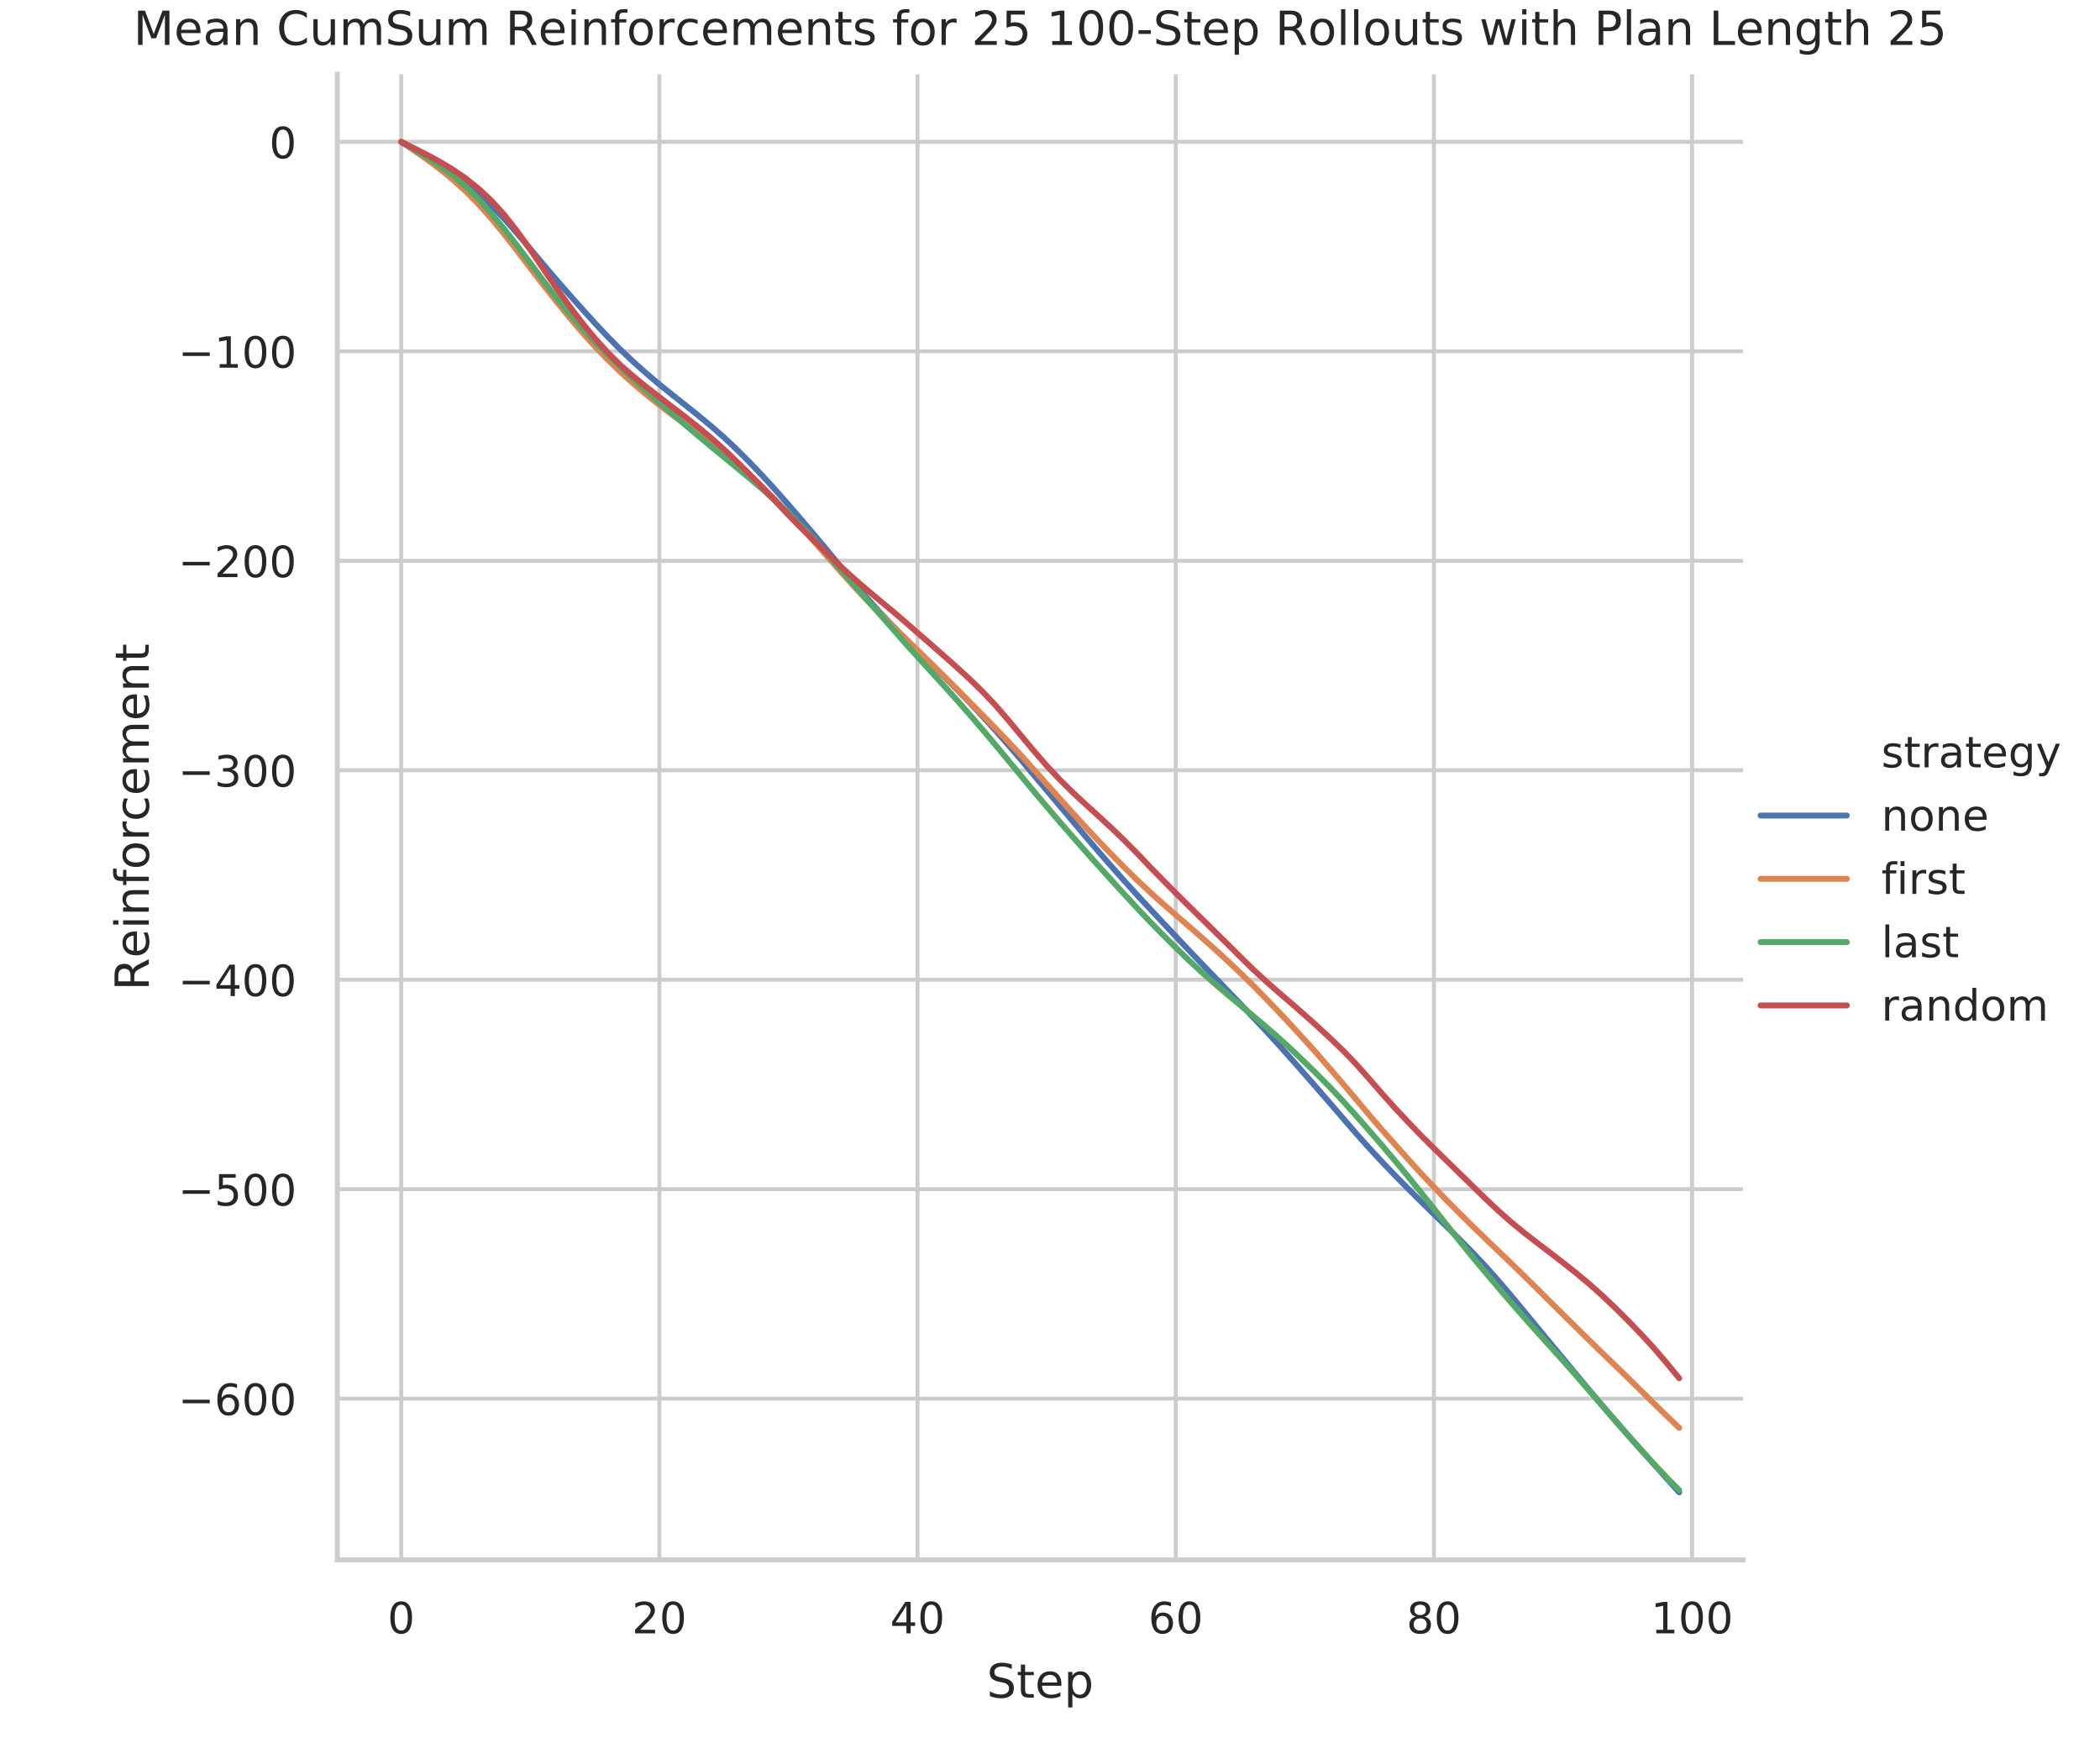 <?xml version="1.0" encoding="utf-8" standalone="no"?>
<!DOCTYPE svg PUBLIC "-//W3C//DTD SVG 1.1//EN"
  "http://www.w3.org/Graphics/SVG/1.1/DTD/svg11.dtd">
<!-- Created with matplotlib (https://matplotlib.org/) -->
<svg height="360pt" version="1.1" viewBox="0 0 428.555 360" width="428.555pt" xmlns="http://www.w3.org/2000/svg" xmlns:xlink="http://www.w3.org/1999/xlink">
 <defs>
  <style type="text/css">
*{stroke-linecap:butt;stroke-linejoin:round;}
  </style>
 </defs>
 <g id="figure_1">
  <g id="patch_1">
   <path d="M 0 360 
L 428.555 360 
L 428.555 0 
L 0 0 
z
" style="fill:#ffffff;"/>
  </g>
  <g id="axes_1">
   <g id="patch_2">
    <path d="M 68.836 318.332 
L 355.714 318.332 
L 355.714 15.168 
L 68.836 15.168 
z
" style="fill:#ffffff;"/>
   </g>
   <g id="matplotlib.axis_1">
    <g id="xtick_1">
     <g id="line2d_1">
      <path clip-path="url(#pf1ec1129c6)" d="M 81.876 318.332 
L 81.876 15.168 
" style="fill:none;stroke:#cccccc;stroke-linecap:round;stroke-width:0.8;"/>
     </g>
     <g id="text_1">
      <!-- 0 -->
      <defs>
       <path d="M 31.781 66.406 
Q 24.172 66.406 20.328 58.906 
Q 16.5 51.422 16.5 36.375 
Q 16.5 21.391 20.328 13.891 
Q 24.172 6.391 31.781 6.391 
Q 39.453 6.391 43.281 13.891 
Q 47.125 21.391 47.125 36.375 
Q 47.125 51.422 43.281 58.906 
Q 39.453 66.406 31.781 66.406 
z
M 31.781 74.219 
Q 44.047 74.219 50.516 64.516 
Q 56.984 54.828 56.984 36.375 
Q 56.984 17.969 50.516 8.266 
Q 44.047 -1.422 31.781 -1.422 
Q 19.531 -1.422 13.062 8.266 
Q 6.594 17.969 6.594 36.375 
Q 6.594 54.828 13.062 64.516 
Q 19.531 74.219 31.781 74.219 
z
" id="DejaVuSans-48"/>
      </defs>
      <g style="fill:#262626;" transform="translate(79.076 333.319)scale(0.088 -0.088)">
       <use xlink:href="#DejaVuSans-48"/>
      </g>
     </g>
    </g>
    <g id="xtick_2">
     <g id="line2d_2">
      <path clip-path="url(#pf1ec1129c6)" d="M 134.562 318.332 
L 134.562 15.168 
" style="fill:none;stroke:#cccccc;stroke-linecap:round;stroke-width:0.8;"/>
     </g>
     <g id="text_2">
      <!-- 20 -->
      <defs>
       <path d="M 19.188 8.297 
L 53.609 8.297 
L 53.609 0 
L 7.328 0 
L 7.328 8.297 
Q 12.938 14.109 22.625 23.891 
Q 32.328 33.688 34.812 36.531 
Q 39.547 41.844 41.422 45.531 
Q 43.312 49.219 43.312 52.781 
Q 43.312 58.594 39.234 62.25 
Q 35.156 65.922 28.609 65.922 
Q 23.969 65.922 18.812 64.312 
Q 13.672 62.703 7.812 59.422 
L 7.812 69.391 
Q 13.766 71.781 18.938 73 
Q 24.125 74.219 28.422 74.219 
Q 39.75 74.219 46.484 68.547 
Q 53.219 62.891 53.219 53.422 
Q 53.219 48.922 51.531 44.891 
Q 49.859 40.875 45.406 35.406 
Q 44.188 33.984 37.641 27.219 
Q 31.109 20.453 19.188 8.297 
z
" id="DejaVuSans-50"/>
      </defs>
      <g style="fill:#262626;" transform="translate(128.963 333.319)scale(0.088 -0.088)">
       <use xlink:href="#DejaVuSans-50"/>
       <use x="63.623" xlink:href="#DejaVuSans-48"/>
      </g>
     </g>
    </g>
    <g id="xtick_3">
     <g id="line2d_3">
      <path clip-path="url(#pf1ec1129c6)" d="M 187.249 318.332 
L 187.249 15.168 
" style="fill:none;stroke:#cccccc;stroke-linecap:round;stroke-width:0.8;"/>
     </g>
     <g id="text_3">
      <!-- 40 -->
      <defs>
       <path d="M 37.797 64.312 
L 12.891 25.391 
L 37.797 25.391 
z
M 35.203 72.906 
L 47.609 72.906 
L 47.609 25.391 
L 58.016 25.391 
L 58.016 17.188 
L 47.609 17.188 
L 47.609 0 
L 37.797 0 
L 37.797 17.188 
L 4.891 17.188 
L 4.891 26.703 
z
" id="DejaVuSans-52"/>
      </defs>
      <g style="fill:#262626;" transform="translate(181.65 333.319)scale(0.088 -0.088)">
       <use xlink:href="#DejaVuSans-52"/>
       <use x="63.623" xlink:href="#DejaVuSans-48"/>
      </g>
     </g>
    </g>
    <g id="xtick_4">
     <g id="line2d_4">
      <path clip-path="url(#pf1ec1129c6)" d="M 239.936 318.332 
L 239.936 15.168 
" style="fill:none;stroke:#cccccc;stroke-linecap:round;stroke-width:0.8;"/>
     </g>
     <g id="text_4">
      <!-- 60 -->
      <defs>
       <path d="M 33.016 40.375 
Q 26.375 40.375 22.484 35.828 
Q 18.609 31.297 18.609 23.391 
Q 18.609 15.531 22.484 10.953 
Q 26.375 6.391 33.016 6.391 
Q 39.656 6.391 43.531 10.953 
Q 47.406 15.531 47.406 23.391 
Q 47.406 31.297 43.531 35.828 
Q 39.656 40.375 33.016 40.375 
z
M 52.594 71.297 
L 52.594 62.312 
Q 48.875 64.062 45.094 64.984 
Q 41.312 65.922 37.594 65.922 
Q 27.828 65.922 22.672 59.328 
Q 17.531 52.734 16.797 39.406 
Q 19.672 43.656 24.016 45.922 
Q 28.375 48.188 33.594 48.188 
Q 44.578 48.188 50.953 41.516 
Q 57.328 34.859 57.328 23.391 
Q 57.328 12.156 50.688 5.359 
Q 44.047 -1.422 33.016 -1.422 
Q 20.359 -1.422 13.672 8.266 
Q 6.984 17.969 6.984 36.375 
Q 6.984 53.656 15.188 63.938 
Q 23.391 74.219 37.203 74.219 
Q 40.922 74.219 44.703 73.484 
Q 48.484 72.75 52.594 71.297 
z
" id="DejaVuSans-54"/>
      </defs>
      <g style="fill:#262626;" transform="translate(234.337 333.319)scale(0.088 -0.088)">
       <use xlink:href="#DejaVuSans-54"/>
       <use x="63.623" xlink:href="#DejaVuSans-48"/>
      </g>
     </g>
    </g>
    <g id="xtick_5">
     <g id="line2d_5">
      <path clip-path="url(#pf1ec1129c6)" d="M 292.622 318.332 
L 292.622 15.168 
" style="fill:none;stroke:#cccccc;stroke-linecap:round;stroke-width:0.8;"/>
     </g>
     <g id="text_5">
      <!-- 80 -->
      <defs>
       <path d="M 31.781 34.625 
Q 24.75 34.625 20.719 30.859 
Q 16.703 27.094 16.703 20.516 
Q 16.703 13.922 20.719 10.156 
Q 24.75 6.391 31.781 6.391 
Q 38.812 6.391 42.859 10.172 
Q 46.922 13.969 46.922 20.516 
Q 46.922 27.094 42.891 30.859 
Q 38.875 34.625 31.781 34.625 
z
M 21.922 38.812 
Q 15.578 40.375 12.031 44.719 
Q 8.5 49.078 8.5 55.328 
Q 8.5 64.062 14.719 69.141 
Q 20.953 74.219 31.781 74.219 
Q 42.672 74.219 48.875 69.141 
Q 55.078 64.062 55.078 55.328 
Q 55.078 49.078 51.531 44.719 
Q 48 40.375 41.703 38.812 
Q 48.828 37.156 52.797 32.312 
Q 56.781 27.484 56.781 20.516 
Q 56.781 9.906 50.312 4.234 
Q 43.844 -1.422 31.781 -1.422 
Q 19.734 -1.422 13.25 4.234 
Q 6.781 9.906 6.781 20.516 
Q 6.781 27.484 10.781 32.312 
Q 14.797 37.156 21.922 38.812 
z
M 18.312 54.391 
Q 18.312 48.734 21.844 45.562 
Q 25.391 42.391 31.781 42.391 
Q 38.141 42.391 41.719 45.562 
Q 45.312 48.734 45.312 54.391 
Q 45.312 60.062 41.719 63.234 
Q 38.141 66.406 31.781 66.406 
Q 25.391 66.406 21.844 63.234 
Q 18.312 60.062 18.312 54.391 
z
" id="DejaVuSans-56"/>
      </defs>
      <g style="fill:#262626;" transform="translate(287.023 333.319)scale(0.088 -0.088)">
       <use xlink:href="#DejaVuSans-56"/>
       <use x="63.623" xlink:href="#DejaVuSans-48"/>
      </g>
     </g>
    </g>
    <g id="xtick_6">
     <g id="line2d_6">
      <path clip-path="url(#pf1ec1129c6)" d="M 345.309 318.332 
L 345.309 15.168 
" style="fill:none;stroke:#cccccc;stroke-linecap:round;stroke-width:0.8;"/>
     </g>
     <g id="text_6">
      <!-- 100 -->
      <defs>
       <path d="M 12.406 8.297 
L 28.516 8.297 
L 28.516 63.922 
L 10.984 60.406 
L 10.984 69.391 
L 28.422 72.906 
L 38.281 72.906 
L 38.281 8.297 
L 54.391 8.297 
L 54.391 0 
L 12.406 0 
z
" id="DejaVuSans-49"/>
      </defs>
      <g style="fill:#262626;" transform="translate(336.91 333.319)scale(0.088 -0.088)">
       <use xlink:href="#DejaVuSans-49"/>
       <use x="63.623" xlink:href="#DejaVuSans-48"/>
       <use x="127.246" xlink:href="#DejaVuSans-48"/>
      </g>
     </g>
    </g>
    <g id="text_7">
     <!-- Step -->
     <defs>
      <path d="M 53.516 70.516 
L 53.516 60.891 
Q 47.906 63.578 42.922 64.891 
Q 37.938 66.219 33.297 66.219 
Q 25.25 66.219 20.875 63.094 
Q 16.5 59.969 16.5 54.203 
Q 16.5 49.359 19.406 46.891 
Q 22.312 44.438 30.422 42.922 
L 36.375 41.703 
Q 47.406 39.594 52.656 34.297 
Q 57.906 29 57.906 20.125 
Q 57.906 9.516 50.797 4.047 
Q 43.703 -1.422 29.984 -1.422 
Q 24.812 -1.422 18.969 -0.25 
Q 13.141 0.922 6.891 3.219 
L 6.891 13.375 
Q 12.891 10.016 18.656 8.297 
Q 24.422 6.594 29.984 6.594 
Q 38.422 6.594 43.016 9.906 
Q 47.609 13.234 47.609 19.391 
Q 47.609 24.75 44.312 27.781 
Q 41.016 30.812 33.5 32.328 
L 27.484 33.5 
Q 16.453 35.688 11.516 40.375 
Q 6.594 45.062 6.594 53.422 
Q 6.594 63.094 13.406 68.656 
Q 20.219 74.219 32.172 74.219 
Q 37.312 74.219 42.625 73.281 
Q 47.953 72.359 53.516 70.516 
z
" id="DejaVuSans-83"/>
      <path d="M 18.312 70.219 
L 18.312 54.688 
L 36.812 54.688 
L 36.812 47.703 
L 18.312 47.703 
L 18.312 18.016 
Q 18.312 11.328 20.141 9.422 
Q 21.969 7.516 27.594 7.516 
L 36.812 7.516 
L 36.812 0 
L 27.594 0 
Q 17.188 0 13.234 3.875 
Q 9.281 7.766 9.281 18.016 
L 9.281 47.703 
L 2.688 47.703 
L 2.688 54.688 
L 9.281 54.688 
L 9.281 70.219 
z
" id="DejaVuSans-116"/>
      <path d="M 56.203 29.594 
L 56.203 25.203 
L 14.891 25.203 
Q 15.484 15.922 20.484 11.062 
Q 25.484 6.203 34.422 6.203 
Q 39.594 6.203 44.453 7.469 
Q 49.312 8.734 54.109 11.281 
L 54.109 2.781 
Q 49.266 0.734 44.188 -0.344 
Q 39.109 -1.422 33.891 -1.422 
Q 20.797 -1.422 13.156 6.188 
Q 5.516 13.812 5.516 26.812 
Q 5.516 40.234 12.766 48.109 
Q 20.016 56 32.328 56 
Q 43.359 56 49.781 48.891 
Q 56.203 41.797 56.203 29.594 
z
M 47.219 32.234 
Q 47.125 39.594 43.094 43.984 
Q 39.062 48.391 32.422 48.391 
Q 24.906 48.391 20.391 44.141 
Q 15.875 39.891 15.188 32.172 
z
" id="DejaVuSans-101"/>
      <path d="M 18.109 8.203 
L 18.109 -20.797 
L 9.078 -20.797 
L 9.078 54.688 
L 18.109 54.688 
L 18.109 46.391 
Q 20.953 51.266 25.266 53.625 
Q 29.594 56 35.594 56 
Q 45.562 56 51.781 48.094 
Q 58.016 40.188 58.016 27.297 
Q 58.016 14.406 51.781 6.484 
Q 45.562 -1.422 35.594 -1.422 
Q 29.594 -1.422 25.266 0.953 
Q 20.953 3.328 18.109 8.203 
z
M 48.688 27.297 
Q 48.688 37.203 44.609 42.844 
Q 40.531 48.484 33.406 48.484 
Q 26.266 48.484 22.188 42.844 
Q 18.109 37.203 18.109 27.297 
Q 18.109 17.391 22.188 11.75 
Q 26.266 6.109 33.406 6.109 
Q 40.531 6.109 44.609 11.75 
Q 48.688 17.391 48.688 27.297 
z
" id="DejaVuSans-112"/>
     </defs>
     <g style="fill:#262626;" transform="translate(201.345 346.443)scale(0.096 -0.096)">
      <use xlink:href="#DejaVuSans-83"/>
      <use x="63.477" xlink:href="#DejaVuSans-116"/>
      <use x="102.686" xlink:href="#DejaVuSans-101"/>
      <use x="164.209" xlink:href="#DejaVuSans-112"/>
     </g>
    </g>
   </g>
   <g id="matplotlib.axis_2">
    <g id="ytick_1">
     <g id="line2d_7">
      <path clip-path="url(#pf1ec1129c6)" d="M 68.836 285.423 
L 355.714 285.423 
" style="fill:none;stroke:#cccccc;stroke-linecap:round;stroke-width:0.8;"/>
     </g>
     <g id="text_8">
      <!-- −600 -->
      <defs>
       <path d="M 10.594 35.5 
L 73.188 35.5 
L 73.188 27.203 
L 10.594 27.203 
z
" id="DejaVuSans-8722"/>
      </defs>
      <g style="fill:#262626;" transform="translate(36.365 288.766)scale(0.088 -0.088)">
       <use xlink:href="#DejaVuSans-8722"/>
       <use x="83.789" xlink:href="#DejaVuSans-54"/>
       <use x="147.412" xlink:href="#DejaVuSans-48"/>
       <use x="211.035" xlink:href="#DejaVuSans-48"/>
      </g>
     </g>
    </g>
    <g id="ytick_2">
     <g id="line2d_8">
      <path clip-path="url(#pf1ec1129c6)" d="M 68.836 242.677 
L 355.714 242.677 
" style="fill:none;stroke:#cccccc;stroke-linecap:round;stroke-width:0.8;"/>
     </g>
     <g id="text_9">
      <!-- −500 -->
      <defs>
       <path d="M 10.797 72.906 
L 49.516 72.906 
L 49.516 64.594 
L 19.828 64.594 
L 19.828 46.734 
Q 21.969 47.469 24.109 47.828 
Q 26.266 48.188 28.422 48.188 
Q 40.625 48.188 47.75 41.5 
Q 54.891 34.812 54.891 23.391 
Q 54.891 11.625 47.562 5.094 
Q 40.234 -1.422 26.906 -1.422 
Q 22.312 -1.422 17.547 -0.641 
Q 12.797 0.141 7.719 1.703 
L 7.719 11.625 
Q 12.109 9.234 16.797 8.062 
Q 21.484 6.891 26.703 6.891 
Q 35.156 6.891 40.078 11.328 
Q 45.016 15.766 45.016 23.391 
Q 45.016 31 40.078 35.438 
Q 35.156 39.891 26.703 39.891 
Q 22.75 39.891 18.812 39.016 
Q 14.891 38.141 10.797 36.281 
z
" id="DejaVuSans-53"/>
      </defs>
      <g style="fill:#262626;" transform="translate(36.365 246.021)scale(0.088 -0.088)">
       <use xlink:href="#DejaVuSans-8722"/>
       <use x="83.789" xlink:href="#DejaVuSans-53"/>
       <use x="147.412" xlink:href="#DejaVuSans-48"/>
       <use x="211.035" xlink:href="#DejaVuSans-48"/>
      </g>
     </g>
    </g>
    <g id="ytick_3">
     <g id="line2d_9">
      <path clip-path="url(#pf1ec1129c6)" d="M 68.836 199.931 
L 355.714 199.931 
" style="fill:none;stroke:#cccccc;stroke-linecap:round;stroke-width:0.8;"/>
     </g>
     <g id="text_10">
      <!-- −400 -->
      <g style="fill:#262626;" transform="translate(36.365 203.275)scale(0.088 -0.088)">
       <use xlink:href="#DejaVuSans-8722"/>
       <use x="83.789" xlink:href="#DejaVuSans-52"/>
       <use x="147.412" xlink:href="#DejaVuSans-48"/>
       <use x="211.035" xlink:href="#DejaVuSans-48"/>
      </g>
     </g>
    </g>
    <g id="ytick_4">
     <g id="line2d_10">
      <path clip-path="url(#pf1ec1129c6)" d="M 68.836 157.186 
L 355.714 157.186 
" style="fill:none;stroke:#cccccc;stroke-linecap:round;stroke-width:0.8;"/>
     </g>
     <g id="text_11">
      <!-- −300 -->
      <defs>
       <path d="M 40.578 39.312 
Q 47.656 37.797 51.625 33 
Q 55.609 28.219 55.609 21.188 
Q 55.609 10.406 48.188 4.484 
Q 40.766 -1.422 27.094 -1.422 
Q 22.516 -1.422 17.656 -0.516 
Q 12.797 0.391 7.625 2.203 
L 7.625 11.719 
Q 11.719 9.328 16.594 8.109 
Q 21.484 6.891 26.812 6.891 
Q 36.078 6.891 40.938 10.547 
Q 45.797 14.203 45.797 21.188 
Q 45.797 27.641 41.281 31.266 
Q 36.766 34.906 28.719 34.906 
L 20.219 34.906 
L 20.219 43.016 
L 29.109 43.016 
Q 36.375 43.016 40.234 45.922 
Q 44.094 48.828 44.094 54.297 
Q 44.094 59.906 40.109 62.906 
Q 36.141 65.922 28.719 65.922 
Q 24.656 65.922 20.016 65.031 
Q 15.375 64.156 9.812 62.312 
L 9.812 71.094 
Q 15.438 72.656 20.344 73.438 
Q 25.25 74.219 29.594 74.219 
Q 40.828 74.219 47.359 69.109 
Q 53.906 64.016 53.906 55.328 
Q 53.906 49.266 50.438 45.094 
Q 46.969 40.922 40.578 39.312 
z
" id="DejaVuSans-51"/>
      </defs>
      <g style="fill:#262626;" transform="translate(36.365 160.529)scale(0.088 -0.088)">
       <use xlink:href="#DejaVuSans-8722"/>
       <use x="83.789" xlink:href="#DejaVuSans-51"/>
       <use x="147.412" xlink:href="#DejaVuSans-48"/>
       <use x="211.035" xlink:href="#DejaVuSans-48"/>
      </g>
     </g>
    </g>
    <g id="ytick_5">
     <g id="line2d_11">
      <path clip-path="url(#pf1ec1129c6)" d="M 68.836 114.44 
L 355.714 114.44 
" style="fill:none;stroke:#cccccc;stroke-linecap:round;stroke-width:0.8;"/>
     </g>
     <g id="text_12">
      <!-- −200 -->
      <g style="fill:#262626;" transform="translate(36.365 117.783)scale(0.088 -0.088)">
       <use xlink:href="#DejaVuSans-8722"/>
       <use x="83.789" xlink:href="#DejaVuSans-50"/>
       <use x="147.412" xlink:href="#DejaVuSans-48"/>
       <use x="211.035" xlink:href="#DejaVuSans-48"/>
      </g>
     </g>
    </g>
    <g id="ytick_6">
     <g id="line2d_12">
      <path clip-path="url(#pf1ec1129c6)" d="M 68.836 71.694 
L 355.714 71.694 
" style="fill:none;stroke:#cccccc;stroke-linecap:round;stroke-width:0.8;"/>
     </g>
     <g id="text_13">
      <!-- −100 -->
      <g style="fill:#262626;" transform="translate(36.365 75.037)scale(0.088 -0.088)">
       <use xlink:href="#DejaVuSans-8722"/>
       <use x="83.789" xlink:href="#DejaVuSans-49"/>
       <use x="147.412" xlink:href="#DejaVuSans-48"/>
       <use x="211.035" xlink:href="#DejaVuSans-48"/>
      </g>
     </g>
    </g>
    <g id="ytick_7">
     <g id="line2d_13">
      <path clip-path="url(#pf1ec1129c6)" d="M 68.836 28.948 
L 355.714 28.948 
" style="fill:none;stroke:#cccccc;stroke-linecap:round;stroke-width:0.8;"/>
     </g>
     <g id="text_14">
      <!-- 0 -->
      <g style="fill:#262626;" transform="translate(54.937 32.291)scale(0.088 -0.088)">
       <use xlink:href="#DejaVuSans-48"/>
      </g>
     </g>
    </g>
    <g id="text_15">
     <!-- Reinforcement -->
     <defs>
      <path d="M 44.391 34.188 
Q 47.562 33.109 50.562 29.594 
Q 53.562 26.078 56.594 19.922 
L 66.609 0 
L 56 0 
L 46.688 18.703 
Q 43.062 26.031 39.672 28.422 
Q 36.281 30.812 30.422 30.812 
L 19.672 30.812 
L 19.672 0 
L 9.812 0 
L 9.812 72.906 
L 32.078 72.906 
Q 44.578 72.906 50.734 67.672 
Q 56.891 62.453 56.891 51.906 
Q 56.891 45.016 53.688 40.469 
Q 50.484 35.938 44.391 34.188 
z
M 19.672 64.797 
L 19.672 38.922 
L 32.078 38.922 
Q 39.203 38.922 42.844 42.219 
Q 46.484 45.516 46.484 51.906 
Q 46.484 58.297 42.844 61.547 
Q 39.203 64.797 32.078 64.797 
z
" id="DejaVuSans-82"/>
      <path d="M 9.422 54.688 
L 18.406 54.688 
L 18.406 0 
L 9.422 0 
z
M 9.422 75.984 
L 18.406 75.984 
L 18.406 64.594 
L 9.422 64.594 
z
" id="DejaVuSans-105"/>
      <path d="M 54.891 33.016 
L 54.891 0 
L 45.906 0 
L 45.906 32.719 
Q 45.906 40.484 42.875 44.328 
Q 39.844 48.188 33.797 48.188 
Q 26.516 48.188 22.312 43.547 
Q 18.109 38.922 18.109 30.906 
L 18.109 0 
L 9.078 0 
L 9.078 54.688 
L 18.109 54.688 
L 18.109 46.188 
Q 21.344 51.125 25.703 53.562 
Q 30.078 56 35.797 56 
Q 45.219 56 50.047 50.172 
Q 54.891 44.344 54.891 33.016 
z
" id="DejaVuSans-110"/>
      <path d="M 37.109 75.984 
L 37.109 68.5 
L 28.516 68.5 
Q 23.688 68.5 21.797 66.547 
Q 19.922 64.594 19.922 59.516 
L 19.922 54.688 
L 34.719 54.688 
L 34.719 47.703 
L 19.922 47.703 
L 19.922 0 
L 10.891 0 
L 10.891 47.703 
L 2.297 47.703 
L 2.297 54.688 
L 10.891 54.688 
L 10.891 58.5 
Q 10.891 67.625 15.141 71.797 
Q 19.391 75.984 28.609 75.984 
z
" id="DejaVuSans-102"/>
      <path d="M 30.609 48.391 
Q 23.391 48.391 19.188 42.75 
Q 14.984 37.109 14.984 27.297 
Q 14.984 17.484 19.156 11.844 
Q 23.344 6.203 30.609 6.203 
Q 37.797 6.203 41.984 11.859 
Q 46.188 17.531 46.188 27.297 
Q 46.188 37.016 41.984 42.703 
Q 37.797 48.391 30.609 48.391 
z
M 30.609 56 
Q 42.328 56 49.016 48.375 
Q 55.719 40.766 55.719 27.297 
Q 55.719 13.875 49.016 6.219 
Q 42.328 -1.422 30.609 -1.422 
Q 18.844 -1.422 12.172 6.219 
Q 5.516 13.875 5.516 27.297 
Q 5.516 40.766 12.172 48.375 
Q 18.844 56 30.609 56 
z
" id="DejaVuSans-111"/>
      <path d="M 41.109 46.297 
Q 39.594 47.172 37.812 47.578 
Q 36.031 48 33.891 48 
Q 26.266 48 22.188 43.047 
Q 18.109 38.094 18.109 28.812 
L 18.109 0 
L 9.078 0 
L 9.078 54.688 
L 18.109 54.688 
L 18.109 46.188 
Q 20.953 51.172 25.484 53.578 
Q 30.031 56 36.531 56 
Q 37.453 56 38.578 55.875 
Q 39.703 55.766 41.062 55.516 
z
" id="DejaVuSans-114"/>
      <path d="M 48.781 52.594 
L 48.781 44.188 
Q 44.969 46.297 41.141 47.344 
Q 37.312 48.391 33.406 48.391 
Q 24.656 48.391 19.812 42.844 
Q 14.984 37.312 14.984 27.297 
Q 14.984 17.281 19.812 11.734 
Q 24.656 6.203 33.406 6.203 
Q 37.312 6.203 41.141 7.25 
Q 44.969 8.297 48.781 10.406 
L 48.781 2.094 
Q 45.016 0.344 40.984 -0.531 
Q 36.969 -1.422 32.422 -1.422 
Q 20.062 -1.422 12.781 6.344 
Q 5.516 14.109 5.516 27.297 
Q 5.516 40.672 12.859 48.328 
Q 20.219 56 33.016 56 
Q 37.156 56 41.109 55.141 
Q 45.062 54.297 48.781 52.594 
z
" id="DejaVuSans-99"/>
      <path d="M 52 44.188 
Q 55.375 50.25 60.062 53.125 
Q 64.75 56 71.094 56 
Q 79.641 56 84.281 50.016 
Q 88.922 44.047 88.922 33.016 
L 88.922 0 
L 79.891 0 
L 79.891 32.719 
Q 79.891 40.578 77.094 44.375 
Q 74.312 48.188 68.609 48.188 
Q 61.625 48.188 57.562 43.547 
Q 53.516 38.922 53.516 30.906 
L 53.516 0 
L 44.484 0 
L 44.484 32.719 
Q 44.484 40.625 41.703 44.406 
Q 38.922 48.188 33.109 48.188 
Q 26.219 48.188 22.156 43.531 
Q 18.109 38.875 18.109 30.906 
L 18.109 0 
L 9.078 0 
L 9.078 54.688 
L 18.109 54.688 
L 18.109 46.188 
Q 21.188 51.219 25.484 53.609 
Q 29.781 56 35.688 56 
Q 41.656 56 45.828 52.969 
Q 50 49.953 52 44.188 
z
" id="DejaVuSans-109"/>
     </defs>
     <g style="fill:#262626;" transform="translate(30.368 202.155)rotate(-90)scale(0.096 -0.096)">
      <use xlink:href="#DejaVuSans-82"/>
      <use x="69.42" xlink:href="#DejaVuSans-101"/>
      <use x="130.943" xlink:href="#DejaVuSans-105"/>
      <use x="158.727" xlink:href="#DejaVuSans-110"/>
      <use x="222.105" xlink:href="#DejaVuSans-102"/>
      <use x="257.311" xlink:href="#DejaVuSans-111"/>
      <use x="318.492" xlink:href="#DejaVuSans-114"/>
      <use x="359.574" xlink:href="#DejaVuSans-99"/>
      <use x="414.555" xlink:href="#DejaVuSans-101"/>
      <use x="476.078" xlink:href="#DejaVuSans-109"/>
      <use x="573.49" xlink:href="#DejaVuSans-101"/>
      <use x="635.014" xlink:href="#DejaVuSans-110"/>
      <use x="698.393" xlink:href="#DejaVuSans-116"/>
     </g>
    </g>
   </g>
   <g id="line2d_14">
    <path clip-path="url(#pf1ec1129c6)" d="M 81.876 28.948 
L 84.51 30.435 
L 87.144 31.959 
L 89.779 33.586 
L 92.413 35.375 
L 95.047 37.35 
L 97.682 39.543 
L 100.316 41.986 
L 102.95 44.69 
L 105.585 47.676 
L 108.219 50.806 
L 110.853 53.942 
L 113.488 57.041 
L 116.122 60.055 
L 118.756 63.002 
L 121.391 65.921 
L 124.025 68.735 
L 126.659 71.389 
L 129.294 73.876 
L 131.928 76.221 
L 134.562 78.449 
L 137.197 80.572 
L 139.831 82.654 
L 142.465 84.765 
L 145.1 86.951 
L 147.734 89.256 
L 150.368 91.731 
L 153.003 94.367 
L 155.637 97.137 
L 158.271 100.018 
L 160.906 103.009 
L 163.54 106.057 
L 166.174 109.158 
L 168.809 112.311 
L 171.443 115.495 
L 174.077 118.699 
L 176.712 121.803 
L 179.346 124.733 
L 181.98 127.512 
L 184.615 130.203 
L 187.249 132.828 
L 189.883 135.408 
L 192.518 137.973 
L 195.152 140.579 
L 197.786 143.269 
L 200.421 146.073 
L 203.055 148.962 
L 205.689 151.935 
L 208.324 155.003 
L 210.958 158.139 
L 213.592 161.269 
L 216.227 164.392 
L 218.861 167.529 
L 221.495 170.658 
L 224.13 173.73 
L 226.764 176.752 
L 229.398 179.716 
L 232.033 182.621 
L 234.667 185.466 
L 237.301 188.277 
L 239.936 191.079 
L 242.57 193.866 
L 245.204 196.633 
L 247.839 199.372 
L 250.473 202.112 
L 253.107 204.862 
L 255.742 207.619 
L 258.376 210.413 
L 261.01 213.295 
L 263.645 216.243 
L 266.279 219.228 
L 268.913 222.241 
L 271.548 225.276 
L 274.182 228.33 
L 276.816 231.379 
L 279.451 234.331 
L 282.085 237.165 
L 284.719 239.906 
L 287.354 242.587 
L 289.988 245.2 
L 292.622 247.788 
L 295.257 250.354 
L 297.891 252.947 
L 300.525 255.623 
L 303.16 258.425 
L 305.794 261.385 
L 308.428 264.473 
L 311.063 267.661 
L 313.697 270.86 
L 316.331 274.045 
L 318.966 277.225 
L 321.6 280.412 
L 324.234 283.56 
L 326.869 286.685 
L 329.503 289.754 
L 332.137 292.762 
L 334.772 295.729 
L 337.406 298.687 
L 340.04 301.628 
L 342.675 304.552 
" style="fill:none;stroke:#4c72b0;stroke-linecap:round;stroke-width:1.2;"/>
   </g>
   <g id="line2d_15">
    <path clip-path="url(#pf1ec1129c6)" d="M 81.876 28.948 
L 84.51 30.722 
L 87.144 32.546 
L 89.779 34.507 
L 92.413 36.66 
L 95.047 39.057 
L 97.682 41.704 
L 100.316 44.648 
L 102.95 47.866 
L 105.585 51.238 
L 108.219 54.696 
L 110.853 58.106 
L 113.488 61.435 
L 116.122 64.672 
L 118.756 67.767 
L 121.391 70.678 
L 124.025 73.406 
L 126.659 75.954 
L 129.294 78.325 
L 131.928 80.55 
L 134.562 82.649 
L 137.197 84.666 
L 139.831 86.596 
L 142.465 88.501 
L 145.1 90.438 
L 147.734 92.452 
L 150.368 94.595 
L 153.003 96.925 
L 155.637 99.402 
L 158.271 102.033 
L 160.906 104.788 
L 163.54 107.641 
L 166.174 110.557 
L 168.809 113.539 
L 171.443 116.524 
L 174.077 119.459 
L 176.712 122.272 
L 179.346 124.966 
L 181.98 127.573 
L 184.615 130.127 
L 187.249 132.68 
L 189.883 135.253 
L 192.518 137.856 
L 195.152 140.484 
L 197.786 143.155 
L 200.421 145.833 
L 203.055 148.533 
L 205.689 151.285 
L 208.324 154.095 
L 210.958 157.027 
L 213.592 159.996 
L 216.227 162.942 
L 218.861 165.857 
L 221.495 168.74 
L 224.13 171.563 
L 226.764 174.307 
L 229.398 176.983 
L 232.033 179.575 
L 234.667 182.049 
L 237.301 184.412 
L 239.936 186.713 
L 242.57 188.995 
L 245.204 191.292 
L 247.839 193.633 
L 250.473 196.052 
L 253.107 198.547 
L 255.742 201.128 
L 258.376 203.82 
L 261.01 206.567 
L 263.645 209.38 
L 266.279 212.263 
L 268.913 215.199 
L 271.548 218.238 
L 274.182 221.319 
L 276.816 224.425 
L 279.451 227.566 
L 282.085 230.63 
L 284.719 233.613 
L 287.354 236.559 
L 289.988 239.447 
L 292.622 242.248 
L 295.257 244.974 
L 297.891 247.643 
L 300.525 250.237 
L 303.16 252.794 
L 305.794 255.323 
L 308.428 257.852 
L 311.063 260.406 
L 313.697 263.004 
L 316.331 265.641 
L 318.966 268.239 
L 321.6 270.837 
L 324.234 273.437 
L 326.869 276.003 
L 329.503 278.549 
L 332.137 281.104 
L 334.772 283.699 
L 337.406 286.291 
L 340.04 288.865 
L 342.675 291.398 
" style="fill:none;stroke:#dd8452;stroke-linecap:round;stroke-width:1.2;"/>
   </g>
   <g id="line2d_16">
    <path clip-path="url(#pf1ec1129c6)" d="M 81.876 28.948 
L 84.51 30.505 
L 87.144 32.112 
L 89.779 33.848 
L 92.413 35.798 
L 95.047 38.041 
L 97.682 40.644 
L 100.316 43.614 
L 102.95 46.827 
L 105.585 50.193 
L 108.219 53.703 
L 110.853 57.26 
L 113.488 60.69 
L 116.122 63.925 
L 118.756 66.944 
L 121.391 69.752 
L 124.025 72.411 
L 126.659 74.951 
L 129.294 77.411 
L 131.928 79.808 
L 134.562 82.126 
L 137.197 84.419 
L 139.831 86.697 
L 142.465 88.922 
L 145.1 91.112 
L 147.734 93.28 
L 150.368 95.446 
L 153.003 97.635 
L 155.637 99.882 
L 158.271 102.224 
L 160.906 104.699 
L 163.54 107.343 
L 166.174 110.13 
L 168.809 113.071 
L 171.443 116.108 
L 174.077 119.141 
L 176.712 122.142 
L 179.346 125.127 
L 181.98 128.118 
L 184.615 131.123 
L 187.249 134.044 
L 189.883 136.923 
L 192.518 139.813 
L 195.152 142.729 
L 197.786 145.727 
L 200.421 148.785 
L 203.055 151.913 
L 205.689 155.095 
L 208.324 158.279 
L 210.958 161.465 
L 213.592 164.597 
L 216.227 167.675 
L 218.861 170.709 
L 221.495 173.697 
L 224.13 176.643 
L 226.764 179.557 
L 229.398 182.448 
L 232.033 185.297 
L 234.667 188.071 
L 237.301 190.757 
L 239.936 193.369 
L 242.57 195.931 
L 245.204 198.375 
L 247.839 200.698 
L 250.473 202.935 
L 253.107 205.131 
L 255.742 207.323 
L 258.376 209.553 
L 261.01 211.85 
L 263.645 214.258 
L 266.279 216.776 
L 268.913 219.355 
L 271.548 222.029 
L 274.182 224.83 
L 276.816 227.763 
L 279.451 230.757 
L 282.085 233.806 
L 284.719 236.908 
L 287.354 240.096 
L 289.988 243.355 
L 292.622 246.66 
L 295.257 249.994 
L 297.891 253.3 
L 300.525 256.537 
L 303.16 259.695 
L 305.794 262.801 
L 308.428 265.87 
L 311.063 268.878 
L 313.697 271.825 
L 316.331 274.751 
L 318.966 277.677 
L 321.6 280.654 
L 324.234 283.709 
L 326.869 286.762 
L 329.503 289.798 
L 332.137 292.813 
L 334.772 295.782 
L 337.406 298.655 
L 340.04 301.428 
L 342.675 304.101 
" style="fill:none;stroke:#55a868;stroke-linecap:round;stroke-width:1.2;"/>
   </g>
   <g id="line2d_17">
    <path clip-path="url(#pf1ec1129c6)" d="M 81.876 28.948 
L 84.51 30.255 
L 87.144 31.593 
L 89.779 33.021 
L 92.413 34.605 
L 95.047 36.413 
L 97.682 38.519 
L 100.316 40.991 
L 102.95 43.882 
L 105.585 47.259 
L 108.219 50.938 
L 110.853 54.838 
L 113.488 58.682 
L 116.122 62.367 
L 118.756 65.824 
L 121.391 69.031 
L 124.025 71.946 
L 126.659 74.541 
L 129.294 76.851 
L 131.928 78.988 
L 134.562 81.034 
L 137.197 83.059 
L 139.831 85.079 
L 142.465 87.157 
L 145.1 89.357 
L 147.734 91.7 
L 150.368 94.201 
L 153.003 96.82 
L 155.637 99.526 
L 158.271 102.299 
L 160.906 105.109 
L 163.54 107.782 
L 166.174 110.374 
L 168.809 112.947 
L 171.443 115.481 
L 174.077 117.904 
L 176.712 120.187 
L 179.346 122.39 
L 181.98 124.578 
L 184.615 126.82 
L 187.249 129.141 
L 189.883 131.425 
L 192.518 133.738 
L 195.152 136.086 
L 197.786 138.498 
L 200.421 141.052 
L 203.055 143.827 
L 205.689 146.869 
L 208.324 150.048 
L 210.958 153.217 
L 213.592 156.246 
L 216.227 159.058 
L 218.861 161.653 
L 221.495 164.103 
L 224.13 166.496 
L 226.764 168.93 
L 229.398 171.463 
L 232.033 174.121 
L 234.667 176.892 
L 237.301 179.585 
L 239.936 182.252 
L 242.57 184.864 
L 245.204 187.451 
L 247.839 190.044 
L 250.473 192.638 
L 253.107 195.262 
L 255.742 197.845 
L 258.376 200.272 
L 261.01 202.585 
L 263.645 204.849 
L 266.279 207.151 
L 268.913 209.515 
L 271.548 211.954 
L 274.182 214.494 
L 276.816 217.229 
L 279.451 220.204 
L 282.085 223.238 
L 284.719 226.164 
L 287.354 228.97 
L 289.988 231.716 
L 292.622 234.339 
L 295.257 236.914 
L 297.891 239.486 
L 300.525 242.054 
L 303.16 244.63 
L 305.794 247.103 
L 308.428 249.433 
L 311.063 251.591 
L 313.697 253.638 
L 316.331 255.637 
L 318.966 257.668 
L 321.6 259.753 
L 324.234 261.95 
L 326.869 264.299 
L 329.503 266.785 
L 332.137 269.401 
L 334.772 272.129 
L 337.406 274.985 
L 340.04 278.051 
L 342.675 281.266 
" style="fill:none;stroke:#c44e52;stroke-linecap:round;stroke-width:1.2;"/>
   </g>
   <g id="line2d_18"/>
   <g id="line2d_19"/>
   <g id="line2d_20"/>
   <g id="line2d_21"/>
   <g id="line2d_22"/>
   <g id="patch_3">
    <path d="M 68.836 318.332 
L 68.836 15.168 
" style="fill:none;stroke:#cccccc;stroke-linecap:square;stroke-linejoin:miter;"/>
   </g>
   <g id="patch_4">
    <path d="M 68.836 318.332 
L 355.714 318.332 
" style="fill:none;stroke:#cccccc;stroke-linecap:square;stroke-linejoin:miter;"/>
   </g>
   <g id="text_16">
    <!-- Mean CumSum Reinforcements for 25 100-Step Rollouts with Plan Length 25 -->
    <defs>
     <path d="M 9.812 72.906 
L 24.516 72.906 
L 43.109 23.297 
L 61.812 72.906 
L 76.516 72.906 
L 76.516 0 
L 66.891 0 
L 66.891 64.016 
L 48.094 14.016 
L 38.188 14.016 
L 19.391 64.016 
L 19.391 0 
L 9.812 0 
z
" id="DejaVuSans-77"/>
     <path d="M 34.281 27.484 
Q 23.391 27.484 19.188 25 
Q 14.984 22.516 14.984 16.5 
Q 14.984 11.719 18.141 8.906 
Q 21.297 6.109 26.703 6.109 
Q 34.188 6.109 38.703 11.406 
Q 43.219 16.703 43.219 25.484 
L 43.219 27.484 
z
M 52.203 31.203 
L 52.203 0 
L 43.219 0 
L 43.219 8.297 
Q 40.141 3.328 35.547 0.953 
Q 30.953 -1.422 24.312 -1.422 
Q 15.922 -1.422 10.953 3.297 
Q 6 8.016 6 15.922 
Q 6 25.141 12.172 29.828 
Q 18.359 34.516 30.609 34.516 
L 43.219 34.516 
L 43.219 35.406 
Q 43.219 41.609 39.141 45 
Q 35.062 48.391 27.688 48.391 
Q 23 48.391 18.547 47.266 
Q 14.109 46.141 10.016 43.891 
L 10.016 52.203 
Q 14.938 54.109 19.578 55.047 
Q 24.219 56 28.609 56 
Q 40.484 56 46.344 49.844 
Q 52.203 43.703 52.203 31.203 
z
" id="DejaVuSans-97"/>
     <path id="DejaVuSans-32"/>
     <path d="M 64.406 67.281 
L 64.406 56.891 
Q 59.422 61.531 53.781 63.812 
Q 48.141 66.109 41.797 66.109 
Q 29.297 66.109 22.656 58.469 
Q 16.016 50.828 16.016 36.375 
Q 16.016 21.969 22.656 14.328 
Q 29.297 6.688 41.797 6.688 
Q 48.141 6.688 53.781 8.984 
Q 59.422 11.281 64.406 15.922 
L 64.406 5.609 
Q 59.234 2.094 53.438 0.328 
Q 47.656 -1.422 41.219 -1.422 
Q 24.656 -1.422 15.125 8.703 
Q 5.609 18.844 5.609 36.375 
Q 5.609 53.953 15.125 64.078 
Q 24.656 74.219 41.219 74.219 
Q 47.75 74.219 53.531 72.484 
Q 59.328 70.75 64.406 67.281 
z
" id="DejaVuSans-67"/>
     <path d="M 8.5 21.578 
L 8.5 54.688 
L 17.484 54.688 
L 17.484 21.922 
Q 17.484 14.156 20.5 10.266 
Q 23.531 6.391 29.594 6.391 
Q 36.859 6.391 41.078 11.031 
Q 45.312 15.672 45.312 23.688 
L 45.312 54.688 
L 54.297 54.688 
L 54.297 0 
L 45.312 0 
L 45.312 8.406 
Q 42.047 3.422 37.719 1 
Q 33.406 -1.422 27.688 -1.422 
Q 18.266 -1.422 13.375 4.438 
Q 8.5 10.297 8.5 21.578 
z
M 31.109 56 
z
" id="DejaVuSans-117"/>
     <path d="M 44.281 53.078 
L 44.281 44.578 
Q 40.484 46.531 36.375 47.5 
Q 32.281 48.484 27.875 48.484 
Q 21.188 48.484 17.844 46.438 
Q 14.5 44.391 14.5 40.281 
Q 14.5 37.156 16.891 35.375 
Q 19.281 33.594 26.516 31.984 
L 29.594 31.297 
Q 39.156 29.25 43.188 25.516 
Q 47.219 21.781 47.219 15.094 
Q 47.219 7.469 41.188 3.016 
Q 35.156 -1.422 24.609 -1.422 
Q 20.219 -1.422 15.453 -0.562 
Q 10.688 0.297 5.422 2 
L 5.422 11.281 
Q 10.406 8.688 15.234 7.391 
Q 20.062 6.109 24.812 6.109 
Q 31.156 6.109 34.562 8.281 
Q 37.984 10.453 37.984 14.406 
Q 37.984 18.062 35.516 20.016 
Q 33.062 21.969 24.703 23.781 
L 21.578 24.516 
Q 13.234 26.266 9.516 29.906 
Q 5.812 33.547 5.812 39.891 
Q 5.812 47.609 11.281 51.797 
Q 16.75 56 26.812 56 
Q 31.781 56 36.172 55.266 
Q 40.578 54.547 44.281 53.078 
z
" id="DejaVuSans-115"/>
     <path d="M 4.891 31.391 
L 31.203 31.391 
L 31.203 23.391 
L 4.891 23.391 
z
" id="DejaVuSans-45"/>
     <path d="M 9.422 75.984 
L 18.406 75.984 
L 18.406 0 
L 9.422 0 
z
" id="DejaVuSans-108"/>
     <path d="M 4.203 54.688 
L 13.188 54.688 
L 24.422 12.016 
L 35.594 54.688 
L 46.188 54.688 
L 57.422 12.016 
L 68.609 54.688 
L 77.594 54.688 
L 63.281 0 
L 52.688 0 
L 40.922 44.828 
L 29.109 0 
L 18.5 0 
z
" id="DejaVuSans-119"/>
     <path d="M 54.891 33.016 
L 54.891 0 
L 45.906 0 
L 45.906 32.719 
Q 45.906 40.484 42.875 44.328 
Q 39.844 48.188 33.797 48.188 
Q 26.516 48.188 22.312 43.547 
Q 18.109 38.922 18.109 30.906 
L 18.109 0 
L 9.078 0 
L 9.078 75.984 
L 18.109 75.984 
L 18.109 46.188 
Q 21.344 51.125 25.703 53.562 
Q 30.078 56 35.797 56 
Q 45.219 56 50.047 50.172 
Q 54.891 44.344 54.891 33.016 
z
" id="DejaVuSans-104"/>
     <path d="M 19.672 64.797 
L 19.672 37.406 
L 32.078 37.406 
Q 38.969 37.406 42.719 40.969 
Q 46.484 44.531 46.484 51.125 
Q 46.484 57.672 42.719 61.234 
Q 38.969 64.797 32.078 64.797 
z
M 9.812 72.906 
L 32.078 72.906 
Q 44.344 72.906 50.609 67.359 
Q 56.891 61.812 56.891 51.125 
Q 56.891 40.328 50.609 34.812 
Q 44.344 29.297 32.078 29.297 
L 19.672 29.297 
L 19.672 0 
L 9.812 0 
z
" id="DejaVuSans-80"/>
     <path d="M 9.812 72.906 
L 19.672 72.906 
L 19.672 8.297 
L 55.172 8.297 
L 55.172 0 
L 9.812 0 
z
" id="DejaVuSans-76"/>
     <path d="M 45.406 27.984 
Q 45.406 37.75 41.375 43.109 
Q 37.359 48.484 30.078 48.484 
Q 22.859 48.484 18.828 43.109 
Q 14.797 37.75 14.797 27.984 
Q 14.797 18.266 18.828 12.891 
Q 22.859 7.516 30.078 7.516 
Q 37.359 7.516 41.375 12.891 
Q 45.406 18.266 45.406 27.984 
z
M 54.391 6.781 
Q 54.391 -7.172 48.188 -13.984 
Q 42 -20.797 29.203 -20.797 
Q 24.469 -20.797 20.266 -20.094 
Q 16.062 -19.391 12.109 -17.922 
L 12.109 -9.188 
Q 16.062 -11.328 19.922 -12.344 
Q 23.781 -13.375 27.781 -13.375 
Q 36.625 -13.375 41.016 -8.766 
Q 45.406 -4.156 45.406 5.172 
L 45.406 9.625 
Q 42.625 4.781 38.281 2.391 
Q 33.938 0 27.875 0 
Q 17.828 0 11.672 7.656 
Q 5.516 15.328 5.516 27.984 
Q 5.516 40.672 11.672 48.328 
Q 17.828 56 27.875 56 
Q 33.938 56 38.281 53.609 
Q 42.625 51.219 45.406 46.391 
L 45.406 54.688 
L 54.391 54.688 
z
" id="DejaVuSans-103"/>
    </defs>
    <g style="fill:#262626;" transform="translate(27.231 9.168)scale(0.096 -0.096)">
     <use xlink:href="#DejaVuSans-77"/>
     <use x="86.279" xlink:href="#DejaVuSans-101"/>
     <use x="147.803" xlink:href="#DejaVuSans-97"/>
     <use x="209.082" xlink:href="#DejaVuSans-110"/>
     <use x="272.461" xlink:href="#DejaVuSans-32"/>
     <use x="304.248" xlink:href="#DejaVuSans-67"/>
     <use x="374.072" xlink:href="#DejaVuSans-117"/>
     <use x="437.451" xlink:href="#DejaVuSans-109"/>
     <use x="534.863" xlink:href="#DejaVuSans-83"/>
     <use x="598.34" xlink:href="#DejaVuSans-117"/>
     <use x="661.719" xlink:href="#DejaVuSans-109"/>
     <use x="759.131" xlink:href="#DejaVuSans-32"/>
     <use x="790.918" xlink:href="#DejaVuSans-82"/>
     <use x="860.338" xlink:href="#DejaVuSans-101"/>
     <use x="921.861" xlink:href="#DejaVuSans-105"/>
     <use x="949.645" xlink:href="#DejaVuSans-110"/>
     <use x="1013.023" xlink:href="#DejaVuSans-102"/>
     <use x="1048.229" xlink:href="#DejaVuSans-111"/>
     <use x="1109.41" xlink:href="#DejaVuSans-114"/>
     <use x="1150.492" xlink:href="#DejaVuSans-99"/>
     <use x="1205.473" xlink:href="#DejaVuSans-101"/>
     <use x="1266.996" xlink:href="#DejaVuSans-109"/>
     <use x="1364.408" xlink:href="#DejaVuSans-101"/>
     <use x="1425.932" xlink:href="#DejaVuSans-110"/>
     <use x="1489.311" xlink:href="#DejaVuSans-116"/>
     <use x="1528.52" xlink:href="#DejaVuSans-115"/>
     <use x="1580.619" xlink:href="#DejaVuSans-32"/>
     <use x="1612.406" xlink:href="#DejaVuSans-102"/>
     <use x="1647.611" xlink:href="#DejaVuSans-111"/>
     <use x="1708.793" xlink:href="#DejaVuSans-114"/>
     <use x="1749.906" xlink:href="#DejaVuSans-32"/>
     <use x="1781.693" xlink:href="#DejaVuSans-50"/>
     <use x="1845.316" xlink:href="#DejaVuSans-53"/>
     <use x="1908.939" xlink:href="#DejaVuSans-32"/>
     <use x="1940.727" xlink:href="#DejaVuSans-49"/>
     <use x="2004.35" xlink:href="#DejaVuSans-48"/>
     <use x="2067.973" xlink:href="#DejaVuSans-48"/>
     <use x="2131.596" xlink:href="#DejaVuSans-45"/>
     <use x="2167.68" xlink:href="#DejaVuSans-83"/>
     <use x="2231.156" xlink:href="#DejaVuSans-116"/>
     <use x="2270.365" xlink:href="#DejaVuSans-101"/>
     <use x="2331.889" xlink:href="#DejaVuSans-112"/>
     <use x="2395.365" xlink:href="#DejaVuSans-32"/>
     <use x="2427.152" xlink:href="#DejaVuSans-82"/>
     <use x="2496.572" xlink:href="#DejaVuSans-111"/>
     <use x="2557.754" xlink:href="#DejaVuSans-108"/>
     <use x="2585.537" xlink:href="#DejaVuSans-108"/>
     <use x="2613.32" xlink:href="#DejaVuSans-111"/>
     <use x="2674.502" xlink:href="#DejaVuSans-117"/>
     <use x="2737.881" xlink:href="#DejaVuSans-116"/>
     <use x="2777.09" xlink:href="#DejaVuSans-115"/>
     <use x="2829.189" xlink:href="#DejaVuSans-32"/>
     <use x="2860.977" xlink:href="#DejaVuSans-119"/>
     <use x="2942.764" xlink:href="#DejaVuSans-105"/>
     <use x="2970.547" xlink:href="#DejaVuSans-116"/>
     <use x="3009.756" xlink:href="#DejaVuSans-104"/>
     <use x="3073.135" xlink:href="#DejaVuSans-32"/>
     <use x="3104.922" xlink:href="#DejaVuSans-80"/>
     <use x="3165.225" xlink:href="#DejaVuSans-108"/>
     <use x="3193.008" xlink:href="#DejaVuSans-97"/>
     <use x="3254.287" xlink:href="#DejaVuSans-110"/>
     <use x="3317.666" xlink:href="#DejaVuSans-32"/>
     <use x="3349.453" xlink:href="#DejaVuSans-76"/>
     <use x="3405.15" xlink:href="#DejaVuSans-101"/>
     <use x="3466.674" xlink:href="#DejaVuSans-110"/>
     <use x="3530.053" xlink:href="#DejaVuSans-103"/>
     <use x="3593.529" xlink:href="#DejaVuSans-116"/>
     <use x="3632.738" xlink:href="#DejaVuSans-104"/>
     <use x="3696.117" xlink:href="#DejaVuSans-32"/>
     <use x="3727.904" xlink:href="#DejaVuSans-50"/>
     <use x="3791.527" xlink:href="#DejaVuSans-53"/>
    </g>
   </g>
  </g>
  <g id="legend_1">
   <g id="line2d_23">
    <path d="M 359.291 153.515 
L 376.891 153.515 
" style="fill:none;"/>
   </g>
   <g id="line2d_24"/>
   <g id="text_17">
    <!-- strategy -->
    <defs>
     <path d="M 32.172 -5.078 
Q 28.375 -14.844 24.75 -17.812 
Q 21.141 -20.797 15.094 -20.797 
L 7.906 -20.797 
L 7.906 -13.281 
L 13.188 -13.281 
Q 16.891 -13.281 18.938 -11.516 
Q 21 -9.766 23.484 -3.219 
L 25.094 0.875 
L 2.984 54.688 
L 12.5 54.688 
L 29.594 11.922 
L 46.688 54.688 
L 56.203 54.688 
z
" id="DejaVuSans-121"/>
    </defs>
    <g style="fill:#262626;" transform="translate(383.931 156.595)scale(0.088 -0.088)">
     <use xlink:href="#DejaVuSans-115"/>
     <use x="52.1" xlink:href="#DejaVuSans-116"/>
     <use x="91.309" xlink:href="#DejaVuSans-114"/>
     <use x="132.422" xlink:href="#DejaVuSans-97"/>
     <use x="193.701" xlink:href="#DejaVuSans-116"/>
     <use x="232.91" xlink:href="#DejaVuSans-101"/>
     <use x="294.434" xlink:href="#DejaVuSans-103"/>
     <use x="357.91" xlink:href="#DejaVuSans-121"/>
    </g>
   </g>
   <g id="line2d_25">
    <path d="M 359.291 166.431 
L 376.891 166.431 
" style="fill:none;stroke:#4c72b0;stroke-linecap:round;stroke-width:1.2;"/>
   </g>
   <g id="line2d_26"/>
   <g id="text_18">
    <!-- none -->
    <g style="fill:#262626;" transform="translate(383.931 169.512)scale(0.088 -0.088)">
     <use xlink:href="#DejaVuSans-110"/>
     <use x="63.379" xlink:href="#DejaVuSans-111"/>
     <use x="124.561" xlink:href="#DejaVuSans-110"/>
     <use x="187.939" xlink:href="#DejaVuSans-101"/>
    </g>
   </g>
   <g id="line2d_27">
    <path d="M 359.291 179.348 
L 376.891 179.348 
" style="fill:none;stroke:#dd8452;stroke-linecap:round;stroke-width:1.2;"/>
   </g>
   <g id="line2d_28"/>
   <g id="text_19">
    <!-- first -->
    <g style="fill:#262626;" transform="translate(383.931 182.428)scale(0.088 -0.088)">
     <use xlink:href="#DejaVuSans-102"/>
     <use x="35.205" xlink:href="#DejaVuSans-105"/>
     <use x="62.988" xlink:href="#DejaVuSans-114"/>
     <use x="104.102" xlink:href="#DejaVuSans-115"/>
     <use x="156.201" xlink:href="#DejaVuSans-116"/>
    </g>
   </g>
   <g id="line2d_29">
    <path d="M 359.291 192.265 
L 376.891 192.265 
" style="fill:none;stroke:#55a868;stroke-linecap:round;stroke-width:1.2;"/>
   </g>
   <g id="line2d_30"/>
   <g id="text_20">
    <!-- last -->
    <g style="fill:#262626;" transform="translate(383.931 195.345)scale(0.088 -0.088)">
     <use xlink:href="#DejaVuSans-108"/>
     <use x="27.783" xlink:href="#DejaVuSans-97"/>
     <use x="89.062" xlink:href="#DejaVuSans-115"/>
     <use x="141.162" xlink:href="#DejaVuSans-116"/>
    </g>
   </g>
   <g id="line2d_31">
    <path d="M 359.291 205.182 
L 376.891 205.182 
" style="fill:none;stroke:#c44e52;stroke-linecap:round;stroke-width:1.2;"/>
   </g>
   <g id="line2d_32"/>
   <g id="text_21">
    <!-- random -->
    <defs>
     <path d="M 45.406 46.391 
L 45.406 75.984 
L 54.391 75.984 
L 54.391 0 
L 45.406 0 
L 45.406 8.203 
Q 42.578 3.328 38.25 0.953 
Q 33.938 -1.422 27.875 -1.422 
Q 17.969 -1.422 11.734 6.484 
Q 5.516 14.406 5.516 27.297 
Q 5.516 40.188 11.734 48.094 
Q 17.969 56 27.875 56 
Q 33.938 56 38.25 53.625 
Q 42.578 51.266 45.406 46.391 
z
M 14.797 27.297 
Q 14.797 17.391 18.875 11.75 
Q 22.953 6.109 30.078 6.109 
Q 37.203 6.109 41.297 11.75 
Q 45.406 17.391 45.406 27.297 
Q 45.406 37.203 41.297 42.844 
Q 37.203 48.484 30.078 48.484 
Q 22.953 48.484 18.875 42.844 
Q 14.797 37.203 14.797 27.297 
z
" id="DejaVuSans-100"/>
    </defs>
    <g style="fill:#262626;" transform="translate(383.931 208.262)scale(0.088 -0.088)">
     <use xlink:href="#DejaVuSans-114"/>
     <use x="41.113" xlink:href="#DejaVuSans-97"/>
     <use x="102.393" xlink:href="#DejaVuSans-110"/>
     <use x="165.771" xlink:href="#DejaVuSans-100"/>
     <use x="229.248" xlink:href="#DejaVuSans-111"/>
     <use x="290.43" xlink:href="#DejaVuSans-109"/>
    </g>
   </g>
  </g>
 </g>
 <defs>
  <clipPath id="pf1ec1129c6">
   <rect height="303.164" width="286.879" x="68.836" y="15.168"/>
  </clipPath>
 </defs>
</svg>
